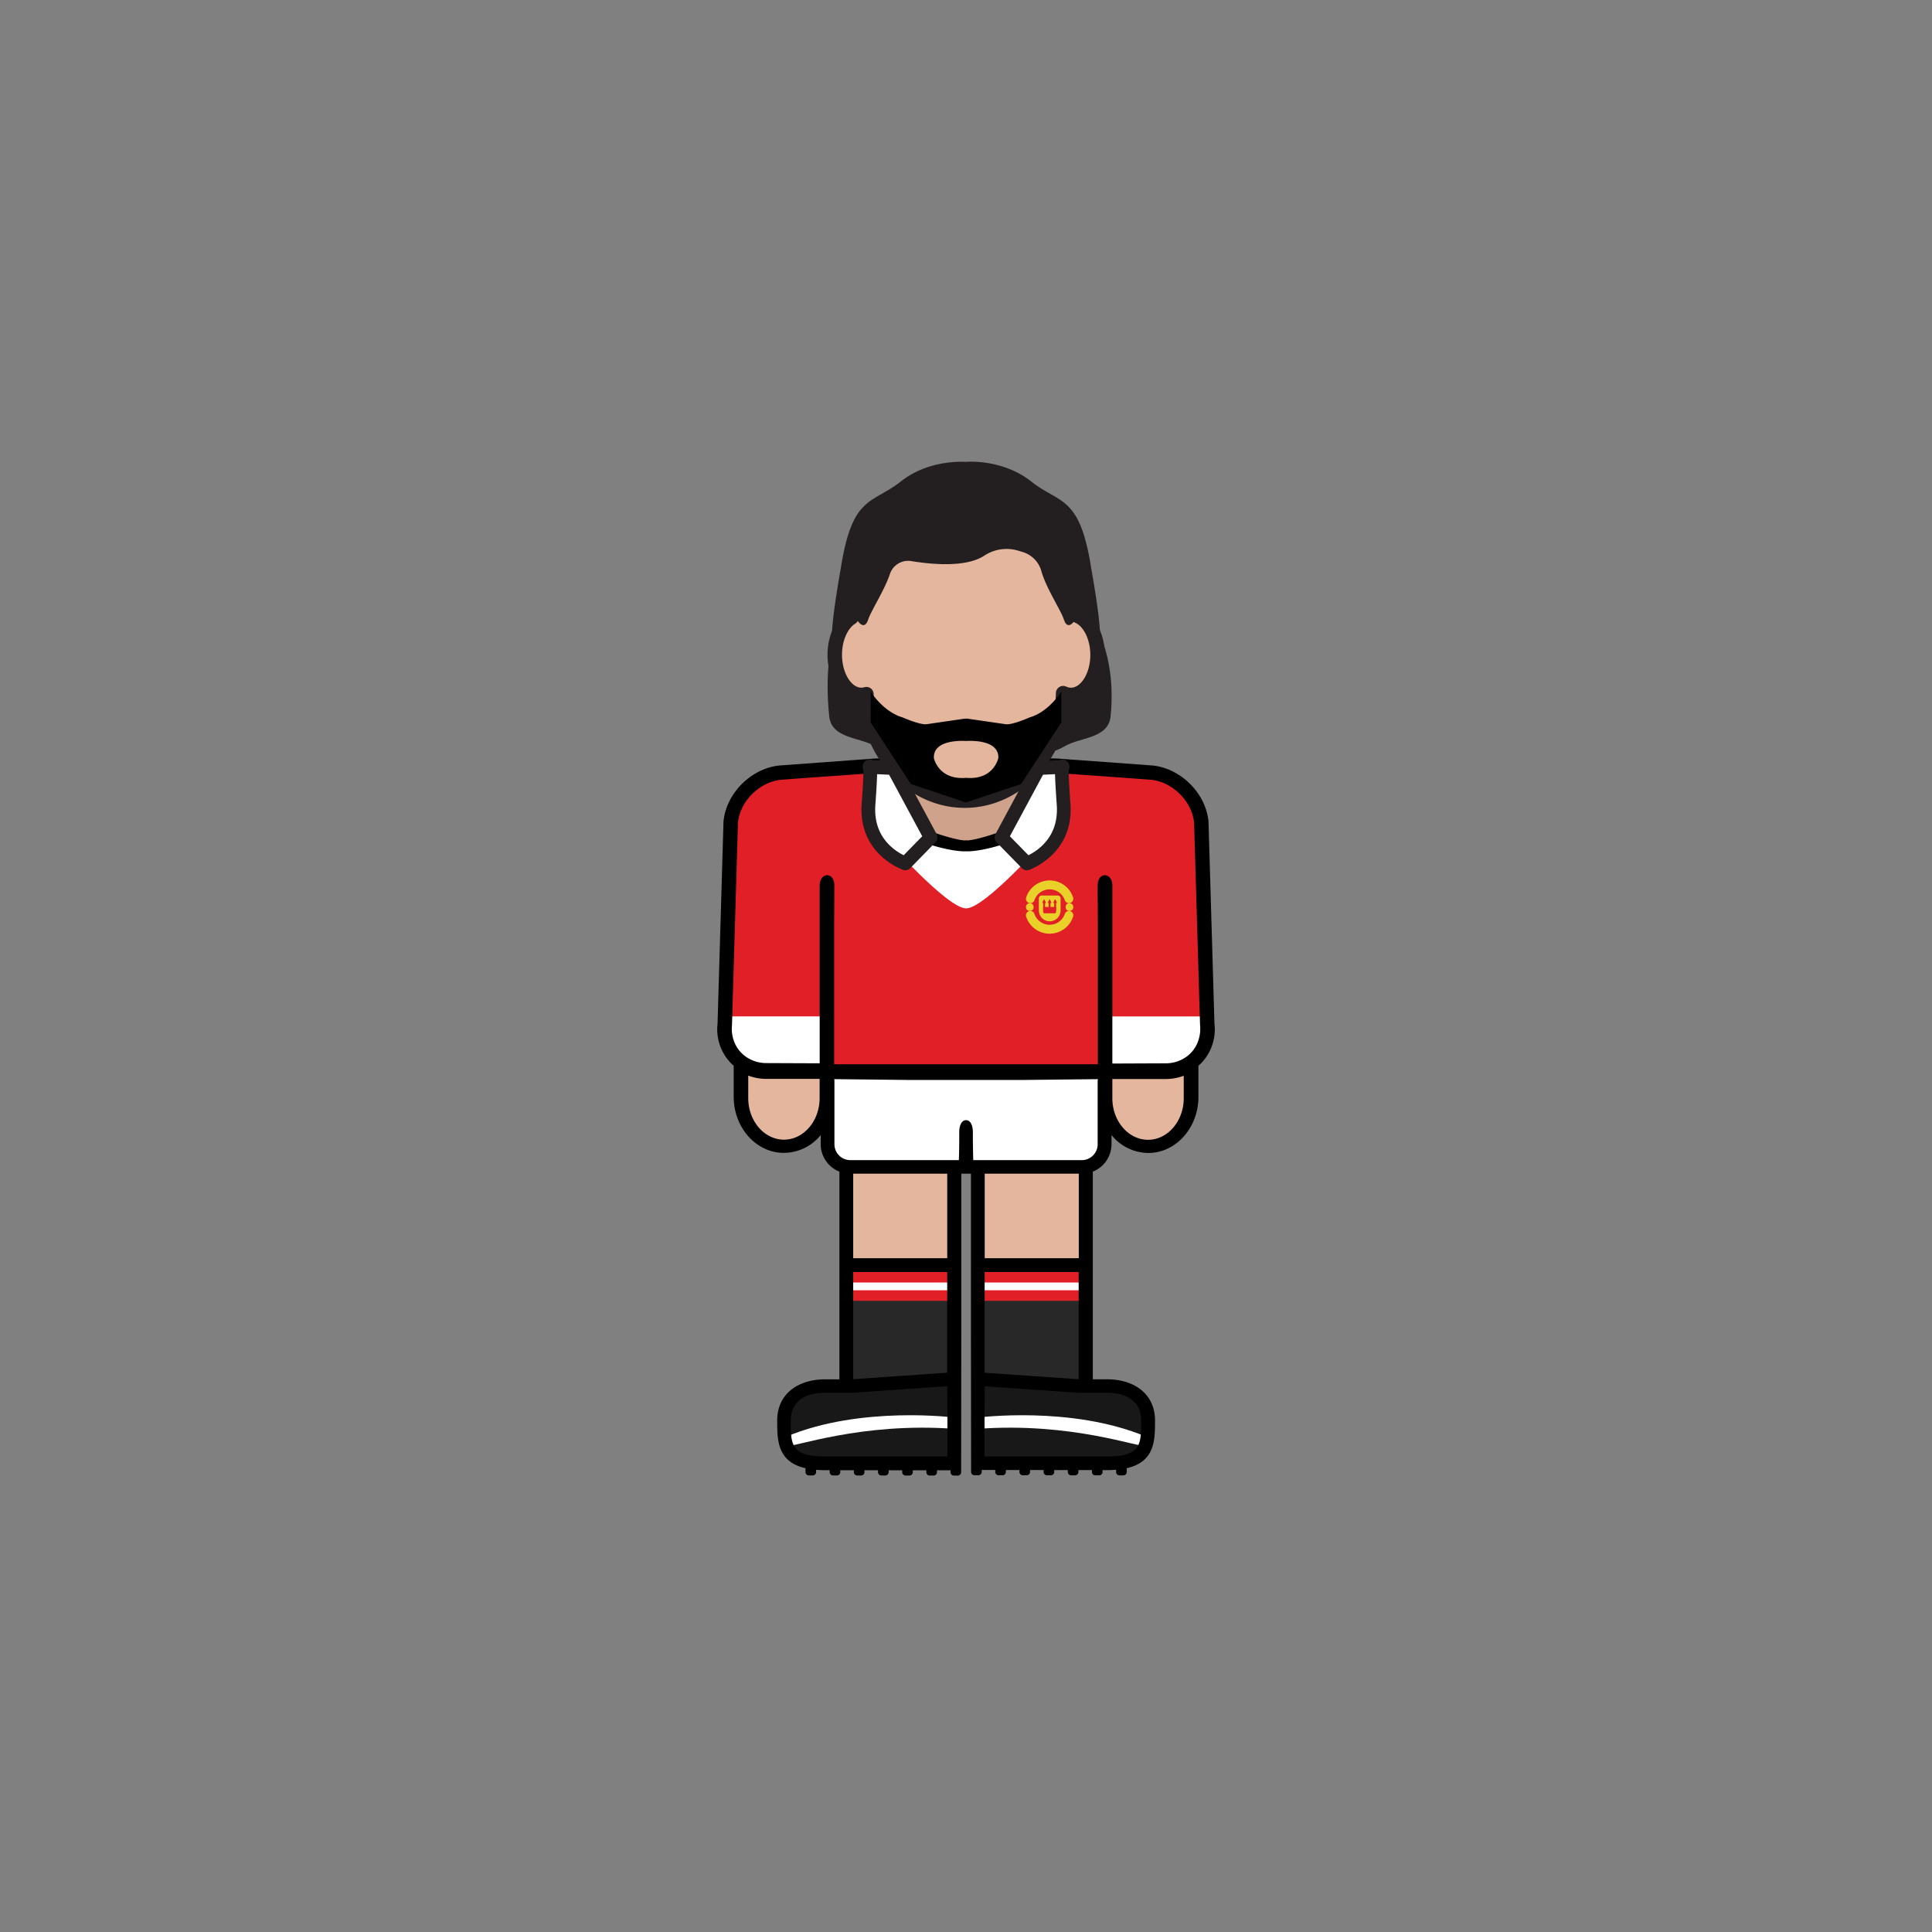 <svg id="player" xmlns="http://www.w3.org/2000/svg" viewBox="0 0 800 800"><rect x="0" y="0" width="800" height="800" fill="#808080" stroke="none"/><defs><style>.cls-1{fill:#e4b69d}.cls-2{fill:#181818}.cls-3{fill:#fff}.cls-5{fill:#e01f26}.cls-6{fill:#ead12a}.cls-8{fill:#231f20}</style></defs><g id="skin"><path id="arm-left" class="cls-1" d="M305.93 384h36.78v72.4a18.39 18.39 0 01-18.39 18.39 18.39 18.39 0 01-18.39-18.39V384z"/><path id="arm-right" class="cls-1" d="M457.19 384H494v72.4a18.39 18.39 0 01-18.39 18.39 18.39 18.39 0 01-18.39-18.39V384h-.03z"/><path id="leg-left" class="cls-1" d="M349.88 482.84h45.67v56.84h-45.67z"/><path id="leg-right" class="cls-1" d="M404.78 482.84h45.67v56.84h-45.67z"/></g><g id="boots"><path id="left" class="cls-2" d="M395.54 572.04h-22.83l-22.83 1.97h-12.5l-7.5 2.53-5.25 8.5v9.83l1.91 4.17 3.84 4.05 6.33 1.95h58.83v-33z"/><path id="right" class="cls-2" d="M404.67 572.04h22.83l22.83 1.97h12.5l7.5 2.53 5.25 8.5v9.83l-1.91 4.17-3.84 4.05-6.33 1.95h-58.83v-33z"/><path class="cls-3" d="M404.67 587s39-5.08 69.83 7.87c0 0 3.34 3 .34 3.88s-30.83-10-70.17-7.08zm-9.19 0s-39-5.08-69.83 7.87c0 0-3.34 3-.34 3.88s30.83-10 70.17-7.08z" id="details"/></g><g id="socks"><path d="M349.88 524h45.67v48.04h-45.67zm54.5 0h45.67v48.04h-45.67z" fill="#282828"/><g id="details-2" data-name="details"><path class="cls-5" d="M350.48 526.7h45v11.94h-45z"/><path class="cls-3" d="M350.48 531.06h45v3.21h-45z"/><path class="cls-5" d="M404.71 526.7h45v11.94h-45z"/><path class="cls-3" d="M404.71 531.06h45v3.21h-45z"/></g></g><path id="shorts" class="cls-3" d="M341.67 442.88h116.49v30a9.95 9.95 0 01-9.95 9.95h-96.6a9.95 9.95 0 01-9.95-9.95v-30h.01z"/><g id="shirt"><path id="shirt-2" data-name="shirt" class="cls-5" d="M369.5 316.8l-48.29 2.99-11.36 6.25-6.83 10.1-1.93 98.78 11.16 7.16 29.96 1.13h147.21l10.96-12.79-3.4-92.71-6.83-11.84-9.77-6.08-49.84-2.99-1 21.24-6.5 6.5-11.16 3.48-11.88 2.02-15.46-3.17-11-5.66-3.66-3.84-.38-20.57z"/><g id="details-3" data-name="details"><path id="neck" class="cls-3" d="M415.5 346l-15.5 5.58-15.4-5.58s-17.27-1.2-17.43 1.75c0 0 25.07 28.39 32.88 28.39s32.88-28.39 32.88-28.39c-.16-2.96-17.43-1.75-17.43-1.75z"/><path id="arm-l" class="cls-3" d="M300 420.87h41.62v22.8h-18.77a22.8 22.8 0 01-22.8-22.8H300z"/><path id="arm-r" class="cls-3" d="M481 420.87h18.82v22.8h-41.66a22.8 22.8 0 0122.84-22.8z" transform="rotate(180 478.975 432.275)"/><g id="manchester-united-crest-2003"><path class="cls-6" d="M442.61 374a1.84 1.84 0 01-1.7-1.26 6.65 6.65 0 00-12.57 0 1.84 1.84 0 01-1.7 1.26 1.84 1.84 0 01-1.71-2.43 10.22 10.22 0 0119.4 0 1.84 1.84 0 01-1.71 2.43zm0 3.19a1.84 1.84 0 00-1.7 1.26 6.65 6.65 0 01-12.57 0 1.84 1.84 0 00-1.7-1.26 1.84 1.84 0 00-1.71 2.43 10.22 10.22 0 0019.4 0 1.84 1.84 0 00-1.71-2.43z"/><circle class="cls-6" cx="426.41" cy="375.6" r="1.59"/><circle class="cls-6" cx="442.84" cy="375.6" r="1.59"/><path class="cls-6" d="M431.29 370.82H438a1.17 1.17 0 011.17 1.17v5a4.5 4.5 0 01-4.5 4.5 4.5 4.5 0 01-4.5-4.5v-5a1.17 1.17 0 011.17-1.17z"/><path class="cls-5" d="M431.95 373.91h.79v2.86a.12.12 0 01-.12.12h-.55a.12.12 0 01-.12-.12v-2.86zm1.18 0h-1.58a7.54 7.54 0 01.79-1.58 7.25 7.25 0 01.79 1.58zm1.1 0h.77v2.86a.12.12 0 01-.12.12h-.55a.12.12 0 01-.12-.12v-2.86h.02zm1.18 0h-1.58a7.54 7.54 0 01.79-1.58 7.25 7.25 0 01.79 1.58zm1.1 0h.79v2.86a.12.12 0 01-.12.12h-.55a.12.12 0 01-.12-.12v-2.86zm1.18 0h-1.58a7.54 7.54 0 01.79-1.58 7.25 7.25 0 01.79 1.58z"/><path class="cls-5" d="M431.95 375.56h5.35v2a.62.62 0 01-.62.62h-4.12a.62.62 0 01-.62-.62v-2h.01z"/></g></g></g><path id="neck-2" data-name="neck" fill="#cea28b" d="M427.61 341.42l-27.59 8.62-28.6-9.62-1.92-23.62h61.04l-2.93 24.62z"/><path d="M502.88 423.91l-2.47-83.84c-1.19-11.87-11.83-22.25-23.72-23.14l-37.14-2.71c-4.07-.45-20.52-.09-39.55.53-19-.62-35.48-1-39.55-.53l-37.14 2.71c-11.89.89-22.53 11.27-23.72 23.14l-2.47 83.84a20.15 20.15 0 005 15.74 19.92 19.92 0 001.69 1.64v12.87c0 12.81 9.32 23.22 20.78 23.22a19.8 19.8 0 0015.25-7.38v3.79a12.23 12.23 0 007.74 11.36v86h-5.93c-10.93 0-19.83 5.8-19.83 17.11 0 8.06 0 17 11.72 19.7v1.6a1.38 1.38 0 001.38 1.38h1.63a1.38 1.38 0 001.38-1.37v-.95c1.16.09 2.39.15 3.73.15h1.89v.8a1.38 1.38 0 001.38 1.38h1.63a1.38 1.38 0 001.38-1.37v-.8h5.62v.8a1.38 1.38 0 001.38 1.38h1.63a1.38 1.38 0 001.38-1.37v-.8h5.62v.8a1.38 1.38 0 001.38 1.38h1.63a1.38 1.38 0 001.38-1.37v-.8h5.62v.8a1.38 1.38 0 001.38 1.38h1.63a1.38 1.38 0 001.38-1.37v-.8h5.62v.8a1.38 1.38 0 001.38 1.38h1.63a1.38 1.38 0 001.38-1.37v-.8h5.62v.8a1.38 1.38 0 001.38 1.38h1.63a1.38 1.38 0 001.38-1.37v-.81l.06-55.45V486h4v67.21l.06 54.67v1.6a1.38 1.38 0 001.38 1.38h1.63a1.38 1.38 0 001.38-1.37v-.8h5.62v.8a1.38 1.38 0 001.38 1.38h1.63a1.38 1.38 0 001.38-1.37v-.8h5.62v.8a1.38 1.38 0 001.38 1.38h1.63a1.38 1.38 0 001.38-1.37v-.8h5.62v.8a1.38 1.38 0 001.38 1.38h1.63a1.38 1.38 0 001.38-1.37v-.8h5.62v.8a1.38 1.38 0 001.38 1.38h1.63a1.38 1.38 0 001.38-1.37v-.8h5.62v.8a1.38 1.38 0 001.38 1.38h1.63a1.38 1.38 0 001.38-1.37v-.8h1.89c1.33 0 2.57-.05 3.72-.15v.95a1.38 1.38 0 001.38 1.38h1.63a1.38 1.38 0 001.38-1.37v-1.6c11.71-2.68 11.72-11.64 11.72-19.7 0-11.3-8.89-17.11-19.83-17.11h-5.93v-86a12.23 12.23 0 007.74-11.36V470a19.8 19.8 0 0015.21 7.42c11.46 0 20.78-10.42 20.78-23.22v-12.9a19.92 19.92 0 001.69-1.64 20.15 20.15 0 004.95-15.75zm-130.49-99.66c3.46 1.84 15.64 2.07 27.61 1.79 12 .28 24.15 0 27.61-1.79V336c0 4.8-22.42 12-27.23 12l-.38-.08-.38.08c-4.8 0-27.23-7.19-27.23-12zm-33 128.91v1.53c0 9.5-6.63 17.22-14.78 17.22s-14.78-7.73-14.78-17.22v-9.31a21.08 21.08 0 007.47 1.36h22.09zm52.9 149.93h-50.64c-14.22 0-14.22-5-14.22-14.89 0-8.21 6.38-11.5 14.22-11.5h11.67l38.93-2.7.06 15.37zm-38.74-76.4h38.67v41.71l-38.67 2.68h-.26V526.7zm-.26-5.74V486h38.94v35h-38.91zm104.77 55.75h.26c7.84 0 14.22 3.29 14.22 11.5 0 9.91 0 14.89-14.22 14.89h-50.64V589.4l.06-15.37 38.93 2.69h11.42zm-11.67-50h.26v44.4h-.26l-38.67-2.68V526.7zm-38.64-5.7v-35h38.95v35h-38.95zm46.84-73.77h-.07v26.58a6.6 6.6 0 01-6.58 6.58H403s-.11-3.73-.16-8.75v-2.79c0-3.51-1.41-5.09-2.82-5-1.41-.09-2.82 1.49-2.82 5v2.79c0 5-.16 8.75-.16 8.75H352.1a6.6 6.6 0 01-6.58-6.58v-26.63h-.07v-.33l30.24.33h48.69l30.24-.33zm35.57 7.51c0 9.5-6.63 17.22-14.78 17.22s-14.78-7.73-14.78-17.22v-7.94h22.09a21.08 21.08 0 007.47-1.36zm6-23.73a13.53 13.53 0 01-6 7.29 14.69 14.69 0 01-7.47 2l-22.09.09v-73.67c0-5.56-6.07-5.94-6.07 0s.07 14.37.07 14.37v59.59H345.41v-59.61s.07-8.46.07-14.37-6.07-5.54-6.07 0v73.59l-22.09-.09a14.69 14.69 0 01-7.47-2 13.53 13.53 0 01-6-7.29 14.89 14.89 0 01-.75-6.46l2.47-83.84c.89-9 9.23-17.08 18.2-17.75l11.12-.83 32.22-2.29c.68.54.48 17.49.48 17.49 0 8.43 23.34 15.29 31.77 15.29h1.3c8.43 0 31.77-6.86 31.77-15.29 0 0-.2-16.95.48-17.49l32.22 2.29 11.12.83c9 .67 17.3 8.8 18.2 17.75l2.47 83.84a14.89 14.89 0 01-.77 6.55z" id="border"/><g id="shirt-collars"><path class="cls-3" d="M385.37 346.77l-10.5 10.74S358.26 352 359.63 333s.39-15.46.39-15.46l9.88.45z"/><path class="cls-8" d="M374.87 360.35a2.83 2.83 0 01-.89-.14c-.19-.06-18.69-6.42-17.18-27.37.64-8.87.73-12.47.72-13.9a2.84 2.84 0 01-.24-2.12 3 3 0 013.38-2.29 3.25 3.25 0 01.89.28l8.47.38a2.84 2.84 0 012.37 1.49l15.47 28.74a2.84 2.84 0 01-.47 3.33L376.9 359.5a2.84 2.84 0 01-2.03.85zm-11.68-39.78c-.06 2.7-.31 7-.72 12.68-.5 7 1.59 12.72 6.22 17.07a22.89 22.89 0 005.51 3.81l7.68-7.85-13.72-25.48z"/><path class="cls-3" d="M414.68 346.77l10.5 10.74s16.6-5.51 15.23-24.51-.39-15.46-.39-15.46l-9.88.45z"/><path class="cls-8" d="M423.15 359.5l-10.5-10.74a2.84 2.84 0 01-.47-3.33l15.47-28.74a2.84 2.84 0 012.37-1.49l8.47-.38a3.25 3.25 0 01.89-.28 3 3 0 013.38 2.29 2.84 2.84 0 01-.24 2.12c0 1.43.08 5 .72 13.9 1.51 20.95-17 27.3-17.18 27.37a2.84 2.84 0 01-2.92-.71zm8.74-38.7l-13.72 25.48 7.68 7.85a22.89 22.89 0 005.51-3.81c4.63-4.35 6.72-10.1 6.22-17.07-.41-5.71-.65-10-.72-12.68z"/></g><g id="head"><path class="cls-8" d="M350.53 251s-10.49 12.56-7.18 45.56c.93 9.25 12.49 8.67 18.86 12.33 9.18 5.29 15.36 3.33 16.2-11.5S350.53 251 350.53 251zm95.47-3.42s17.2 16 13.89 49c-.93 9.25-12.49 8.67-18.86 12.33-9.18 5.29-15.36 3.33-16.2-11.5S446 247.58 446 247.58z"/><path id="skin-2" data-name="skin" class="cls-1" d="M446.38 255.1c0-.91.08-1.81.08-2.73 0-30.51-21.06-55.25-47-55.25s-47 24.74-47 55.25c0 1.11 0 2.21.1 3.31-4 2.46-6.9 8.44-6.9 15.43 0 9.19 4.93 16.64 11 16.64a7.47 7.47 0 002.1-.31c.82 24.5 18.74 44.08 40.73 44.08s40.12-19.81 40.74-44.5a7.65 7.65 0 003.25.74c6.08 0 11-7.45 11-16.64-.05-7.65-3.48-14.06-8.1-16.02z"/><path id="border-2" data-name="border" d="M446.38 255.1c0-.91.08-1.81.08-2.73 0-30.51-21.06-55.25-47-55.25s-47 24.74-47 55.25c0 1.11 0 2.21.1 3.31-4 2.46-6.9 8.44-6.9 15.43 0 9.19 4.93 16.64 11 16.64a7.47 7.47 0 002.1-.31c.82 24.5 18.74 44.08 40.73 44.08s40.12-19.81 40.74-44.5a7.65 7.65 0 003.25.74c6.08 0 11-7.45 11-16.64-.05-7.65-3.48-14.06-8.1-16.02z" stroke="#231f20" stroke-linecap="round" stroke-linejoin="round" stroke-width="6" fill="#e4b69d"/><path d="M411.59 312.73c0-1.16-2.38-5.73-11.59-5.9v15.24c11.46-1 11.63-8.18 11.59-9.34zm-24.92 1.2s1.87 9.16 13.33 8.15v-15.24s-13.79-1.16-13.33 7.09z" fill="none"/><path d="M426.29 297.08s-6.67 3-9.67 2.83l-15.73-2.29a5.9 5.9 0 00-1.7 0l-15.73 2.29c-3 .12-9.67-2.83-9.67-2.83-8.09-2.33-13.25-10.67-13.25-10.67v12.75l16.63 25.5 22.83 7.63v-.36.18-.18.36l22.83-7.63 16.63-25.5v-12.75s-5.08 8.34-13.17 10.67zm-12.92 16.85s-1.87 9.16-13.33 8.15c-11.46 1-13.33-8.15-13.33-8.15-.46-8.25 13.33-7.1 13.33-7.1s13.79-1.15 13.34 7.1z"/><path class="cls-8" d="M451.88 235.5c-4.75-30.63-12.88-26.63-24.88-36.13-11.81-9.35-26.52-8.17-27-8.13s-15.17-1.22-27 8.13c-12 9.5-20.12 5.5-24.87 36.13 0 0-5.25 28.75-3.12 30.38l7.43-10.19 2.32.82s3 5.25 4.76 0c1.28-3.86 6.64-11.91 9-18.88a7.93 7.93 0 018.83-5.29c8.73 1.43 22.61 2.65 30.11-2.18a16.75 16.75 0 0114-2.19l2 .61a11.41 11.41 0 017.7 7.75c2 7.24 8 16.08 9.36 20.18 1.74 5.25 4.76 0 4.76 0l2.32-.82 7.4 10.18c2.13-1.62-3.12-30.37-3.12-30.37z"/></g></svg>